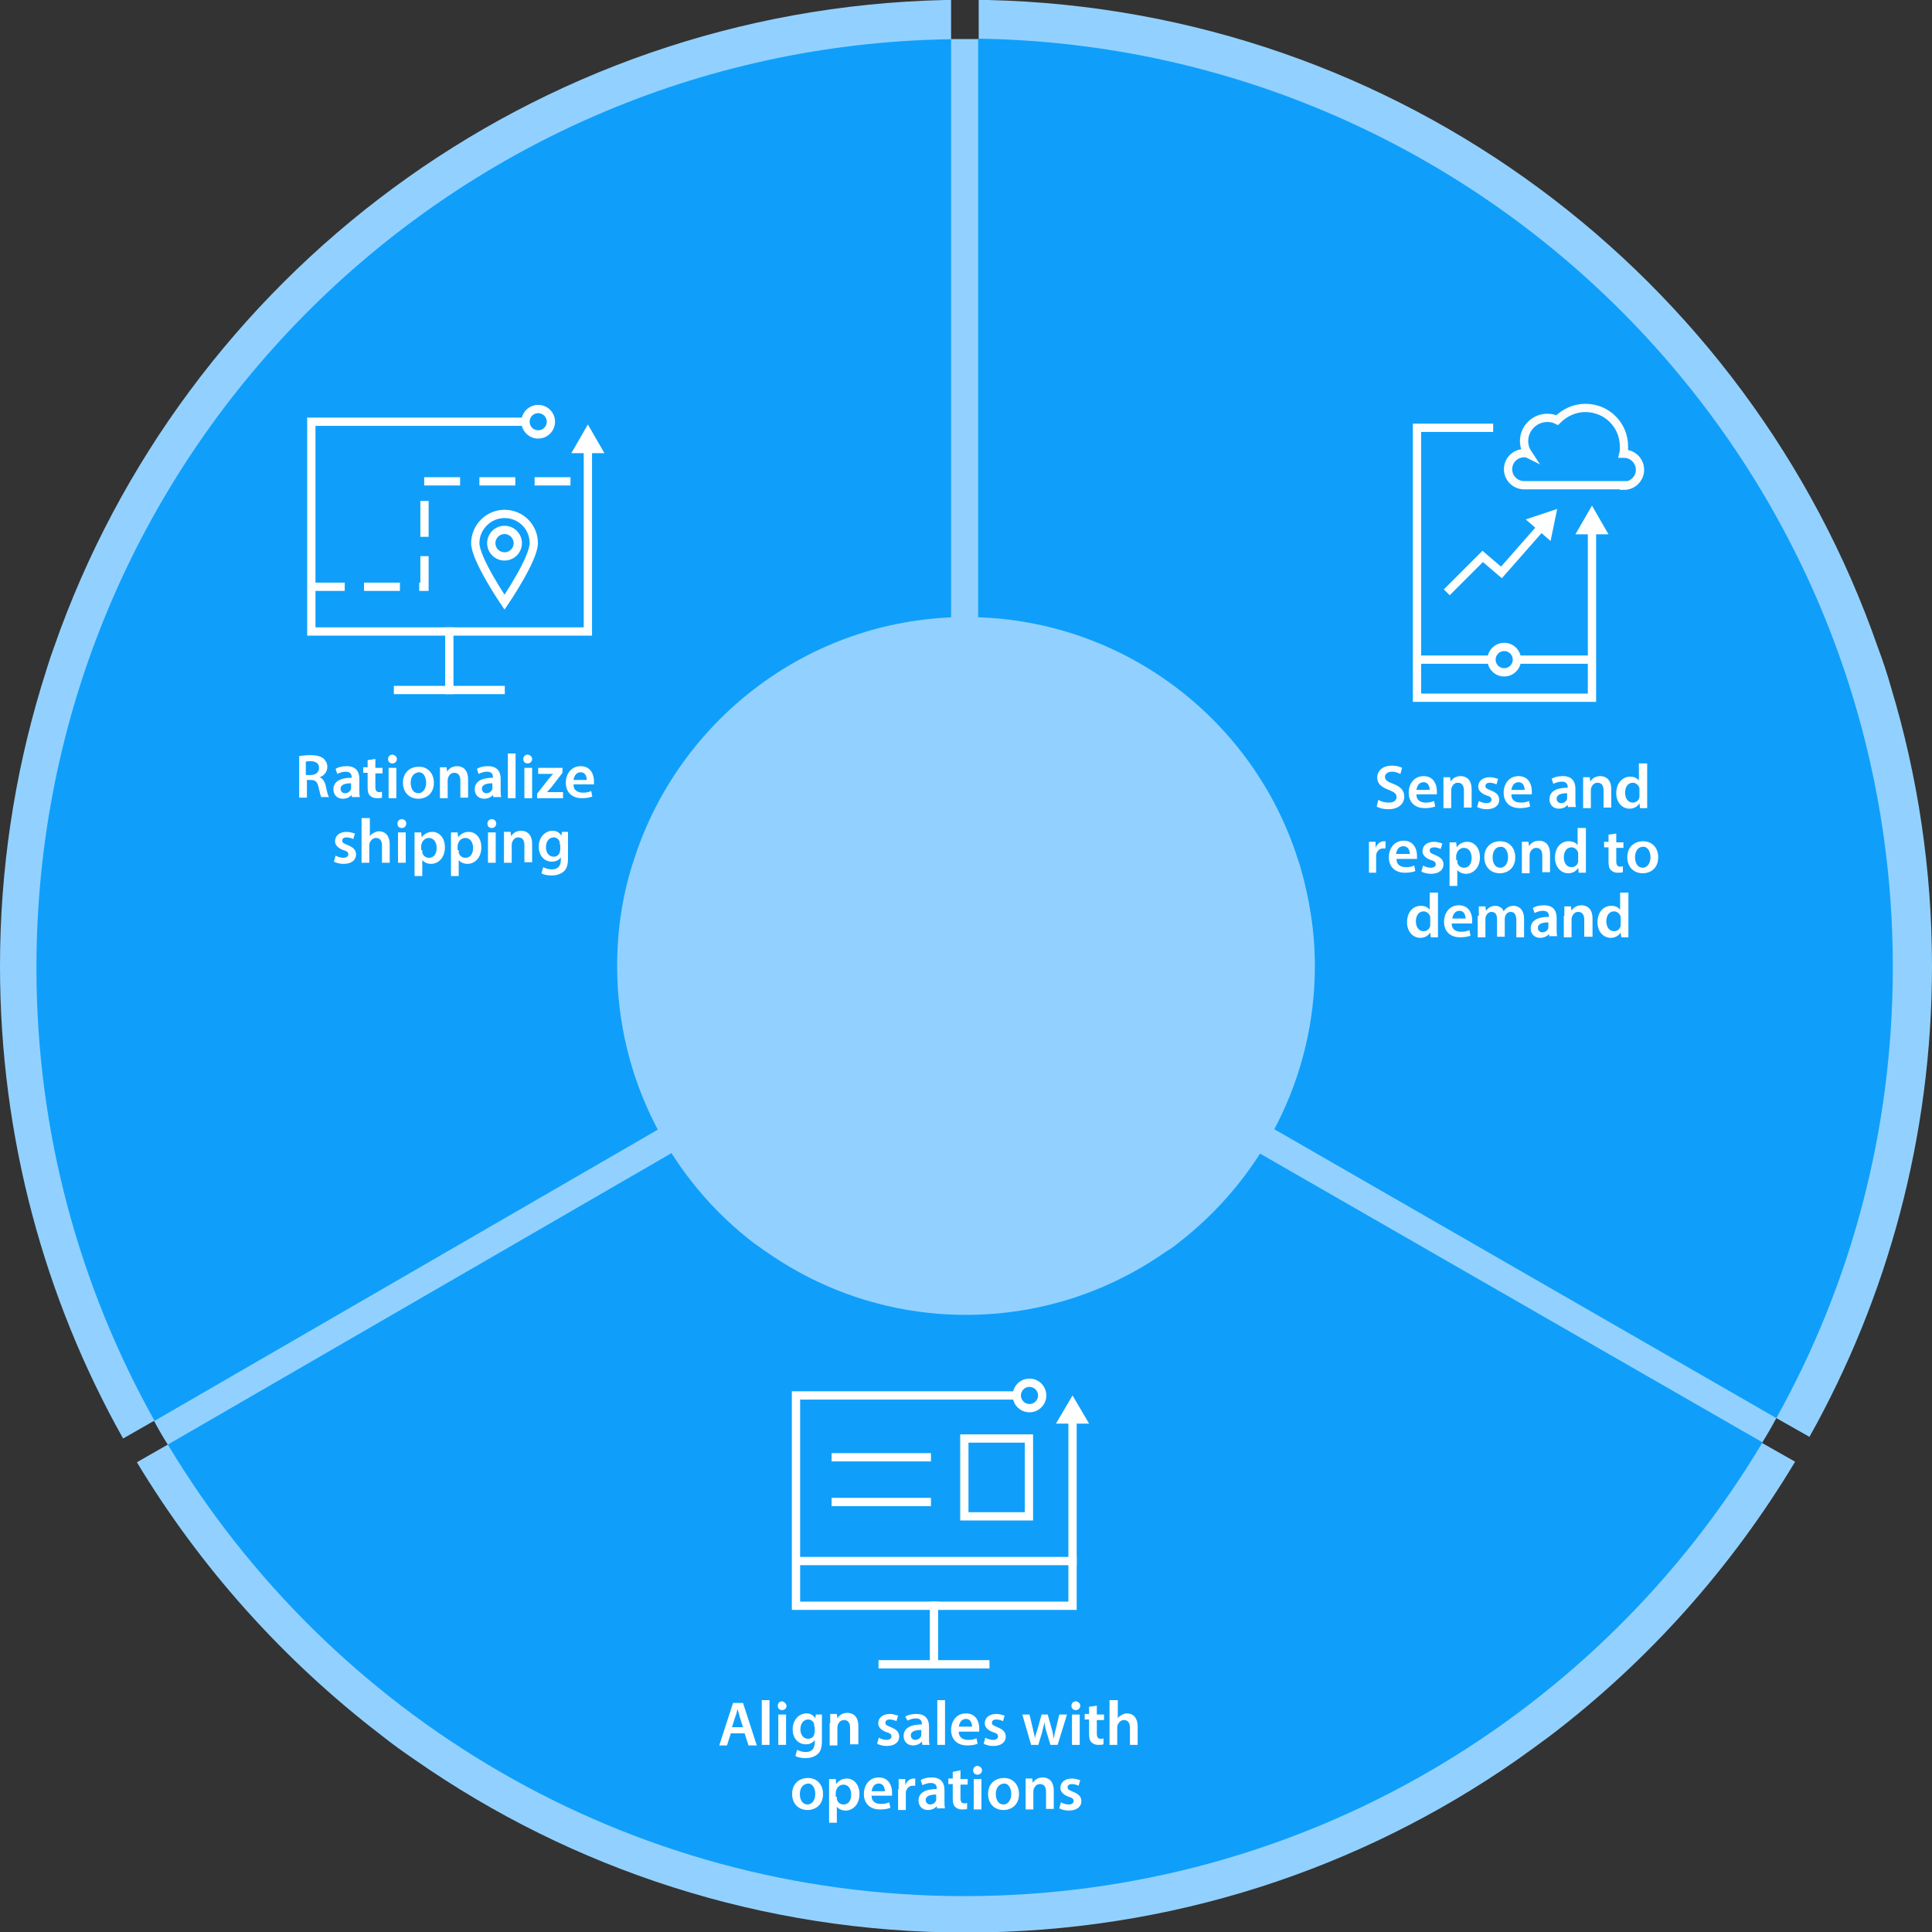 <svg xmlns="http://www.w3.org/2000/svg" width="350" height="350">
  <rect width="100%" height="100%" fill="#333333" stroke="none"/>
  <style>
    .st14{fill:#92d1ff}.st15{fill:#0f9ffa}.st27{display:inline}.st28{fill:none;stroke:#000;stroke-width:.14;stroke-miterlimit:10}.st31{fill:#fff}.st32,.st33{fill:none;stroke:#fff;stroke-miterlimit:10}.st32{stroke-linecap:square;stroke-width:1.5}.st33{stroke-width:1.499}
  </style>
  <g id="Layer_3">
    <path fill="#606060" d="M177.3 0v-8.1h-5V0h5z"/>
    <path d="M321.8 256.9l6 3.4C341.9 235.1 350 206 350 175c0-17.5-2.6-34.5-7.4-50.4-.7-2.5-1.5-4.9-2.4-7.3C316.8 50.1 253.6 1.7 178.9 0h-1.6v7.1h-5V0h-1.1C96.4 1.7 33.2 50.1 9.8 117.2c-.9 2.4-1.6 4.9-2.4 7.4C2.6 140.6 0 157.5 0 175c0 31.1 8.1 60.3 22.3 85.6l5.6-3.2c.8 1.5 1.6 2.9 2.5 4.3l-5.6 3.2C36.3 284 51.4 300.8 69 314.3c2 1.6 4.1 3.1 6.3 4.6 28.3 19.7 62.7 31.2 99.7 31.2 37.1 0 71.4-11.5 99.7-31.2 2.1-1.5 4.2-3 6.2-4.5 17.7-13.5 32.8-30.4 44.3-49.6l-6-3.4c1-1.6 1.8-3 2.6-4.5z" class="st14"/>
    <path d="M342.9 175c0 54.5-26 103-66.2 133.6-2 1.5-4 3-6 4.4-27.2 18.9-60.1 29.9-95.7 29.9s-68.5-11.1-95.7-29.9c-2-1.4-4-2.9-6-4.4C33.1 278 7.1 229.5 7.1 175c0-16.8 2.5-33.1 7.1-48.4.7-2.4 1.5-4.7 2.3-7.1C39 55.2 99.6 8.7 171.3 7.1h7.4c71.7 1.6 132.3 48 154.8 112.4.8 2.3 1.6 4.7 2.3 7 4.6 15.4 7.1 31.7 7.1 48.5z" class="st14"/>
    <path d="M172.3 7.1C80.5 8.5 6.6 83.2 6.6 175.3c0 29.8 7.8 57.8 21.4 82.1l144.3-83.5V7.1zM321.8 256.9c13.5-24.2 21.1-52 21.1-81.7 0-92.1-74-166.8-165.7-168.2v166.7l144.6 83.2zM30.4 261.7c29.4 49 83 81.8 144.3 81.8 61.5 0 115.2-33 144.6-82.2l-144.6-83.1-144.3 83.5z" class="st15"/>
    <path d="M238.2 175c0 20.5-9.8 38.7-24.9 50.3-.7.6-1.5 1.1-2.3 1.6-10.2 7.1-22.6 11.3-36 11.3-13.4 0-25.8-4.2-36-11.3-.8-.5-1.5-1.1-2.3-1.6-15.1-11.5-24.9-29.8-24.9-50.3 0-6.3.9-12.4 2.7-18.2l.9-2.7c8.5-24.2 31.3-41.7 58.2-42.3h2.8c27 .6 49.8 18.1 58.2 42.3l.9 2.7c1.7 5.8 2.7 11.9 2.7 18.2z" class="st14"/>
  </g>
  <g id="Layer_1">
    <g id="XMLID_133_">
      <path id="XMLID_140_" d="M81.4 114.4V125" class="st32"/>
      <path id="XMLID_139_" d="M72.1 125h18.6" class="st32"/>
      <g id="XMLID_137_">
        <path d="M106.5 81.2v33.2H56.4v-38h38.1" class="st32"/>
        <path d="M103.5 82.1l3-5.2 3 5.2z" class="st31"/>
      </g>
      <ellipse id="XMLID_136_" cx="97.5" cy="76.4" class="st32" rx="2.3" ry="2.3"/>
      <path id="XMLID_134_" fill="none" stroke="#fff" stroke-dasharray="5" stroke-linecap="square" stroke-miterlimit="10" stroke-width="1.5" d="M56.7 106.3h20.2V87.2h29.6"/>
    </g>
    <g id="XMLID_109_">
      <path id="XMLID_130_" d="M169.2 290.9v10.6" class="st32"/>
      <path id="XMLID_126_" d="M159.9 301.5h18.6" class="st32"/>
      <g id="XMLID_123_">
        <path d="M194.3 257.1v33.8h-50.1v-38.1h39.3" class="st32"/>
        <path d="M191.3 257.9l3-5.1 3 5.1z" class="st31"/>
      </g>
      <ellipse id="XMLID_116_" cx="186.5" cy="252.8" class="st32" rx="2.3" ry="2.3"/>
      <path id="XMLID_111_" d="M144.5 282.8h49.8" class="st32"/>
    </g>
    <path d="M54.1 137c.5-.1 1.3-.2 2.1-.2 1.1 0 1.9.2 2.4.6.4.4.7.9.7 1.5 0 1-.7 1.7-1.4 1.9.5.2.9.7 1.1 1.5.2 1 .4 1.8.6 2.1h-1.4c-.1-.2-.3-.9-.5-1.8-.2-1-.6-1.3-1.4-1.3h-.7v3.2h-1.4V137zm1.4 3.4h.8c.9 0 1.5-.5 1.5-1.3s-.6-1.2-1.5-1.2c-.4 0-.7 0-.9.1v2.4zM63.8 144.6l-.1-.6c-.3.4-.9.7-1.6.7-1.1 0-1.7-.8-1.7-1.7 0-1.4 1.2-2.1 3.3-2.1v-.1c0-.4-.1-1-1.1-1-.5 0-1.1.2-1.5.4l-.3-.9c.4-.3 1.1-.5 2-.5 1.8 0 2.3 1.1 2.3 2.3v2c0 .5 0 1 .1 1.3h-1.4zm-.2-2.7c-1 0-1.9.2-1.9 1 0 .5.4.8.8.8.6 0 1-.4 1.1-.8v-1zM68 137.5v1.6h1.3v1H68v2.4c0 .7.2 1 .7 1 .2 0 .4 0 .5-.1v1.1c-.2.1-.6.1-1 .1-.5 0-.9-.2-1.2-.5-.3-.3-.4-.8-.4-1.5V140h-.8v-1h.8v-1.3l1.4-.2zM71.9 137.5c0 .4-.3.8-.8.8s-.8-.3-.8-.8c0-.4.3-.8.8-.8.5.1.8.4.8.8zm-1.5 7.1v-5.5h1.4v5.5h-1.4zM78.6 141.8c0 2-1.4 2.9-2.8 2.9-1.6 0-2.8-1.1-2.8-2.9 0-1.8 1.2-2.9 2.9-2.9 1.6 0 2.7 1.2 2.7 2.9zm-4.2 0c0 1.1.5 1.9 1.4 1.9.8 0 1.4-.8 1.4-1.9 0-.9-.4-1.9-1.3-1.9-1.1.1-1.5 1-1.5 1.9zM79.7 140.7V139h1.2l.1.8c.2-.4.8-1 1.8-1s2 .6 2 2.4v3.3h-1.4v-3.1c0-.8-.3-1.4-1.1-1.4-.6 0-.9.4-1.1.8 0 .1-.1.3-.1.5v3.3h-1.4v-3.9zM89.4 144.6l-.1-.6c-.3.4-.9.7-1.6.7-1.1 0-1.7-.8-1.7-1.7 0-1.4 1.2-2.1 3.3-2.1v-.1c0-.4-.1-1-1.1-1-.5 0-1.1.2-1.5.4l-.3-.9c.4-.3 1.1-.5 2-.5 1.8 0 2.3 1.1 2.3 2.3v2c0 .5 0 1 .1 1.3h-1.4zm-.2-2.7c-1 0-1.9.2-1.9 1 0 .5.4.8.8.8.6 0 1-.4 1.1-.8v-1zM92 136.5h1.4v8.1H92v-8.1zM96.4 137.5c0 .4-.3.8-.8.8s-.8-.3-.8-.8c0-.4.3-.8.8-.8.5.1.8.4.8.8zm-1.4 7.1v-5.5h1.4v5.5H95zM97.3 143.8l2.1-2.7c.3-.3.5-.6.8-.9h-2.7v-1.1h4.4v.9l-2 2.6c-.3.3-.5.6-.8.9h2.9v1.1h-4.7v-.8zM103.9 142.2c0 1 .8 1.4 1.7 1.4.6 0 1.1-.1 1.5-.3l.2 1c-.5.2-1.1.3-1.9.3-1.8 0-2.9-1.1-2.9-2.8 0-1.5.9-3 2.7-3 1.8 0 2.4 1.5 2.4 2.7v.6h-3.7zm2.4-.9c0-.5-.2-1.4-1.1-1.4-.9 0-1.2.8-1.3 1.4h2.4zM60.8 155c.3.2.9.4 1.4.4.6 0 .9-.3.9-.6 0-.4-.2-.6-.9-.8-1.1-.4-1.5-1-1.5-1.6 0-1 .8-1.7 2.1-1.7.6 0 1.1.2 1.5.3l-.3 1c-.2-.1-.7-.3-1.2-.3s-.8.2-.8.6c0 .4.3.5 1 .8 1 .4 1.5.9 1.5 1.7 0 1-.8 1.7-2.3 1.7-.7 0-1.3-.2-1.7-.4l.3-1.1zM65.6 148.2H67v3.3c.2-.3.4-.5.7-.6.3-.2.6-.3 1-.3.9 0 1.9.6 1.9 2.4v3.3h-1.4v-3.1c0-.8-.3-1.4-1.1-1.4-.5 0-.9.4-1.1.8 0 .1-.1.3-.1.4v3.3h-1.4v-8.1zM73.6 149.2c0 .4-.3.8-.8.8s-.8-.3-.8-.8c0-.4.3-.8.8-.8s.8.4.8.8zm-1.5 7.1v-5.5h1.4v5.5h-1.4zM75.1 152.6v-1.8h1.2l.1.9c.4-.6 1.1-1 1.9-1 1.3 0 2.3 1.1 2.3 2.8 0 2-1.3 3-2.5 3-.7 0-1.3-.3-1.6-.7v2.9h-1.4v-6.1zm1.4 1.4v.4c.1.6.6 1 1.2 1 .9 0 1.4-.7 1.4-1.8 0-1-.5-1.8-1.4-1.8-.6 0-1.1.4-1.3 1 0 .1-.1.2-.1.4v.8zM81.7 152.6v-1.8h1.2l.1.9c.4-.6 1.1-1 1.9-1 1.3 0 2.3 1.1 2.3 2.8 0 2-1.3 3-2.5 3-.7 0-1.3-.3-1.6-.7v2.9h-1.4v-6.1zm1.4 1.4v.4c.1.6.6 1 1.2 1 .9 0 1.4-.7 1.4-1.8 0-1-.5-1.8-1.4-1.8-.6 0-1.1.4-1.3 1 0 .1-.1.2-.1.4v.8zM89.9 149.2c0 .4-.3.8-.8.8s-.8-.3-.8-.8c0-.4.3-.8.8-.8s.8.4.8.8zm-1.5 7.1v-5.5h1.4v5.5h-1.4zM91.3 152.4v-1.7h1.2l.1.8c.2-.4.8-1 1.8-1s2 .6 2 2.4v3.3H95v-3.1c0-.8-.3-1.4-1.1-1.4-.6 0-.9.4-1.1.8 0 .1-.1.3-.1.5v3.3h-1.4v-3.9zM102.9 150.7v4.7c0 1.2-.2 2-.8 2.5-.6.5-1.4.7-2.1.7-.7 0-1.5-.1-1.9-.4l.3-1.1c.4.2.9.4 1.6.4.9 0 1.6-.5 1.6-1.7v-.5c-.3.5-.9.8-1.6.8-1.4 0-2.4-1.1-2.4-2.7 0-1.8 1.2-2.9 2.5-2.9.8 0 1.3.4 1.6.9l.1-.7h1.1zm-1.5 2.3v-.4c-.1-.5-.5-.9-1.1-.9-.8 0-1.4.7-1.4 1.8 0 .9.5 1.7 1.4 1.7.5 0 1-.3 1.1-.8 0-.1.1-.3.1-.5v-.9z" class="st31"/>
    <g>
      <path d="M132.4 314l-.7 2.2h-1.4l2.5-7.7h1.8l2.5 7.7h-1.5l-.7-2.2h-2.5zm2.2-1.1l-.6-1.9c-.1-.5-.3-1-.4-1.4-.1.4-.2 1-.4 1.4l-.6 1.9h2zM138 308h1.4v8.1H138V308zM142.5 309c0 .4-.3.8-.8.8s-.8-.3-.8-.8c0-.4.3-.8.8-.8.4.1.7.4.8.8zm-1.5 7.1v-5.5h1.4v5.5H141zM148.9 310.6v4.7c0 1.2-.2 2-.8 2.5-.6.5-1.4.7-2.1.7-.7 0-1.5-.1-1.9-.4l.3-1.1c.4.2.9.4 1.6.4.9 0 1.6-.5 1.6-1.7v-.5c-.3.5-.9.8-1.6.8-1.4 0-2.4-1.1-2.4-2.7 0-1.8 1.2-2.9 2.5-2.9.8 0 1.3.4 1.6.9l.1-.7h1.1zm-1.4 2.2v-.4c-.1-.5-.5-.9-1.1-.9-.8 0-1.4.7-1.4 1.8 0 .9.5 1.7 1.4 1.7.5 0 1-.3 1.1-.8 0-.1.1-.3.1-.5v-.9zM150.4 312.2v-1.7h1.2l.1.8c.2-.4.8-1 1.8-1s2 .6 2 2.4v3.3H154v-3c0-.8-.3-1.4-1.1-1.4-.6 0-.9.4-1.1.8 0 .1-.1.3-.1.5v3.3h-1.4v-4zM159.2 314.8c.3.2.9.4 1.4.4.6 0 .9-.3.9-.6 0-.4-.2-.6-.9-.8-1.1-.4-1.5-1-1.5-1.6 0-1 .8-1.7 2.1-1.7.6 0 1.1.2 1.5.3l-.3 1c-.2-.1-.7-.3-1.2-.3s-.8.2-.8.6c0 .4.3.5 1 .8 1 .4 1.5.9 1.5 1.7 0 1-.8 1.7-2.3 1.7-.7 0-1.3-.2-1.7-.4l.3-1.1zM167.1 316.1l-.1-.6c-.3.4-.9.7-1.6.7-1.1 0-1.7-.8-1.7-1.7 0-1.4 1.2-2.1 3.3-2.1v-.1c0-.4-.1-1-1.1-1-.5 0-1.1.2-1.5.4l-.4-.7c.4-.3 1.1-.5 2-.5 1.8 0 2.3 1.1 2.3 2.3v2c0 .5 0 1 .1 1.3h-1.3zm-.2-2.7c-1 0-1.9.2-1.9 1 0 .5.4.8.8.8.6 0 1-.4 1.1-.8v-1zM169.8 308h1.4v8.1h-1.4V308zM173.7 313.8c0 1 .8 1.4 1.7 1.4.6 0 1.1-.1 1.5-.3l.2 1c-.5.2-1.1.3-1.9.3-1.8 0-2.9-1.1-2.9-2.8 0-1.5.9-3 2.7-3 1.8 0 2.4 1.5 2.4 2.7v.6h-3.7zm2.4-1c0-.5-.2-1.4-1.1-1.4-.9 0-1.2.8-1.3 1.4h2.4zM178.5 314.8c.3.2.9.4 1.4.4.6 0 .9-.3.9-.6 0-.4-.2-.6-.9-.8-1.1-.4-1.5-1-1.5-1.6 0-1 .8-1.7 2.1-1.7.6 0 1.1.2 1.5.3l-.3 1c-.2-.1-.7-.3-1.2-.3s-.8.2-.8.6c0 .4.3.5 1 .8 1 .4 1.5.9 1.5 1.7 0 1-.8 1.7-2.3 1.7-.7 0-1.3-.2-1.7-.4l.3-1.1zM186.5 310.6l.6 2.5c.1.6.3 1.2.4 1.8.1-.6.3-1.2.5-1.8l.7-2.5h1.1l.7 2.5c.2.6.3 1.3.4 1.9.1-.6.2-1.2.4-1.9l.6-2.5h1.4l-1.7 5.5h-1.3l-.7-2.3c-.2-.6-.3-1.1-.4-1.8-.1.7-.3 1.2-.4 1.8l-.7 2.3h-1.3l-1.6-5.5h1.3zM195.7 309c0 .4-.3.8-.8.8s-.8-.3-.8-.8c0-.4.3-.8.8-.8.5.1.8.4.8.8zm-1.5 7.1v-5.5h1.4v5.5h-1.4zM198.7 309v1.6h1.3v1h-1.3v2.4c0 .7.2 1 .7 1 .2 0 .4 0 .5-.1v1.1c-.2.1-.6.1-1 .1-.5 0-.9-.2-1.2-.5-.3-.3-.4-.8-.4-1.5v-2.6h-.8v-1h.8v-1.3l1.4-.2zM201.1 308h1.4v3.3c.2-.3.4-.5.7-.6.3-.2.6-.3 1-.3.9 0 1.9.6 1.9 2.4v3.3h-1.4V313c0-.8-.3-1.4-1.1-1.4-.5 0-.9.4-1.1.8 0 .1-.1.3-.1.4v3.3H201V308zM149.1 325c0 2-1.4 2.9-2.8 2.9-1.6 0-2.8-1.1-2.8-2.9 0-1.8 1.2-2.9 2.9-2.9 1.6 0 2.7 1.2 2.7 2.9zm-4.2 0c0 1.1.5 1.9 1.4 1.9.8 0 1.4-.8 1.4-1.9 0-.9-.4-1.9-1.3-1.9-1.1.1-1.5 1-1.5 1.9zM150.2 324.1v-1.8h1.2l.1.9c.4-.6 1.1-1 1.9-1 1.3 0 2.3 1.1 2.3 2.8 0 2-1.3 3-2.5 3-.7 0-1.3-.3-1.6-.7v2.9h-1.4v-6.1zm1.4 1.4v.4c.1.6.6 1 1.2 1 .9 0 1.4-.7 1.4-1.8 0-1-.5-1.8-1.4-1.8-.6 0-1.1.4-1.3 1 0 .1-.1.2-.1.4v.8zM157.9 325.4c0 1 .8 1.4 1.7 1.4.6 0 1.1-.1 1.5-.3l.2 1c-.5.2-1.1.3-1.9.3-1.8 0-2.9-1.1-2.9-2.8 0-1.5.9-3 2.7-3 1.8 0 2.4 1.5 2.4 2.7v.6h-3.7zm2.4-.9c0-.5-.2-1.4-1.1-1.4-.9 0-1.2.8-1.3 1.4h2.4zM162.8 324.1v-1.8h1.2v1.1c.3-.8.9-1.2 1.5-1.2h.3v1.3h-.4c-.7 0-1.1.4-1.3 1.1v3.3h-1.4v-3.8zM169.8 327.8l-.1-.6c-.3.4-.9.7-1.6.7-1.1 0-1.7-.8-1.7-1.7 0-1.4 1.2-2.1 3.3-2.1v-.1c0-.4-.1-1-1.1-1-.5 0-1.1.2-1.5.4l-.3-.9c.4-.3 1.1-.5 2-.5 1.8 0 2.3 1.1 2.3 2.3v2c0 .5 0 1 .1 1.3h-1.4zm-.2-2.7c-1 0-1.9.2-1.9 1 0 .5.4.8.8.8.6 0 1-.4 1.1-.8v-1zM174 320.7v1.6h1.3v1H174v2.4c0 .7.2 1 .7 1 .2 0 .4 0 .5-.1v1.1c-.2.1-.6.1-1 .1-.5 0-.9-.2-1.2-.5-.3-.3-.4-.8-.4-1.5v-2.6h-.8v-1h.8V321l1.4-.3zM177.9 320.7c0 .4-.3.8-.8.8s-.8-.3-.8-.8c0-.4.3-.8.8-.8.5.1.8.4.8.8zm-1.5 7.1v-5.5h1.4v5.5h-1.4zM184.6 325c0 2-1.4 2.9-2.8 2.9-1.6 0-2.8-1.1-2.8-2.9 0-1.8 1.2-2.9 2.9-2.9 1.6 0 2.7 1.2 2.7 2.9zm-4.2 0c0 1.1.5 1.9 1.4 1.9.8 0 1.4-.8 1.4-1.9 0-.9-.4-1.9-1.3-1.9-1.1.1-1.5 1-1.5 1.9zM185.8 323.9v-1.7h1.2l.1.8c.2-.4.8-1 1.8-1s2 .6 2 2.4v3.3h-1.4v-3.1c0-.8-.3-1.4-1.1-1.4-.6 0-.9.4-1.1.8 0 .1-.1.3-.1.5v3.3h-1.4v-3.9zM192.2 326.5c.3.2.9.4 1.4.4.6 0 .9-.3.9-.6 0-.4-.2-.6-.9-.8-1.1-.4-1.5-1-1.5-1.6 0-1 .8-1.7 2.1-1.7.6 0 1.1.2 1.5.3l-.3 1c-.2-.1-.7-.3-1.2-.3s-.8.2-.8.6c0 .4.3.5 1 .8 1 .4 1.5.9 1.5 1.7 0 1-.8 1.7-2.3 1.7-.7 0-1.3-.2-1.7-.4l.3-1.1z" class="st31"/>
    </g>
    <g>
      <path d="M249.7 144.9c.5.3 1.1.5 1.9.5.9 0 1.4-.4 1.4-1s-.4-.9-1.4-1.3c-1.3-.5-2.1-1.1-2.1-2.2 0-1.3 1-2.2 2.7-2.2.8 0 1.4.2 1.8.4l-.3 1.1c-.3-.1-.8-.4-1.5-.4-.9 0-1.3.5-1.3.9 0 .6.4.9 1.5 1.3 1.3.5 2 1.2 2 2.3 0 1.2-.9 2.3-2.9 2.3-.8 0-1.7-.2-2.1-.5l.3-1.2zM256.6 144c0 1 .8 1.4 1.7 1.4.6 0 1.1-.1 1.5-.3l.2 1c-.5.2-1.1.3-1.9.3-1.8 0-2.9-1.1-2.9-2.8 0-1.5.9-3 2.7-3 1.8 0 2.4 1.5 2.4 2.7v.6h-3.7zm2.4-.9c0-.5-.2-1.4-1.1-1.4-.9 0-1.2.8-1.3 1.4h2.4zM261.5 142.5v-1.7h1.2l.1.8c.2-.4.8-1 1.8-1s2 .6 2 2.4v3.3h-1.4v-3.1c0-.8-.3-1.4-1.1-1.4-.6 0-.9.4-1.1.8 0 .1-.1.3-.1.5v3.3h-1.4v-3.9zM267.9 145.1c.3.2.9.4 1.4.4.6 0 .9-.3.9-.6 0-.4-.2-.6-.9-.8-1.1-.4-1.5-1-1.5-1.6 0-1 .8-1.7 2.1-1.7.6 0 1.1.2 1.5.3l-.3 1c-.2-.1-.7-.3-1.2-.3s-.8.2-.8.6c0 .4.3.5 1 .8 1 .4 1.5.9 1.5 1.7 0 1-.8 1.7-2.3 1.7-.7 0-1.3-.2-1.7-.4l.3-1.1zM273.8 144c0 1 .8 1.4 1.7 1.4.6 0 1.1-.1 1.5-.3l.2 1c-.5.2-1.1.3-1.9.3-1.8 0-2.9-1.1-2.9-2.8 0-1.5.9-3 2.7-3 1.8 0 2.4 1.5 2.4 2.7v.6h-3.7zm2.4-.9c0-.5-.2-1.4-1.1-1.4-.9 0-1.2.8-1.3 1.4h2.4zM284.1 146.4l-.1-.6c-.3.4-.9.7-1.6.7-1.1 0-1.7-.8-1.7-1.7 0-1.4 1.2-2.1 3.3-2.1v-.1c0-.4-.1-1-1.1-1-.5 0-1.1.2-1.5.4l-.3-.9c.4-.3 1.1-.5 2-.5 1.8 0 2.3 1.1 2.3 2.3v2c0 .5 0 1 .1 1.3h-1.4zm-.2-2.7c-1 0-1.9.2-1.9 1 0 .5.4.8.8.8.6 0 1-.4 1.1-.8v-1zM286.8 142.5v-1.7h1.2l.1.8c.2-.4.8-1 1.8-1s2 .6 2 2.4v3.3h-1.4v-3.1c0-.8-.3-1.4-1.1-1.4-.6 0-.9.4-1.1.8 0 .1-.1.3-.1.5v3.3h-1.4v-3.9zM298.4 138.3v8.1h-1.3l-.1-.9c-.3.6-1 1-1.8 1-1.3 0-2.4-1.1-2.4-2.8 0-1.9 1.2-3 2.5-3 .8 0 1.3.3 1.6.7v-3.1h1.5zm-1.4 4.9v-.4c-.1-.5-.6-1-1.2-1-.9 0-1.4.8-1.4 1.8s.5 1.8 1.4 1.8c.6 0 1.1-.4 1.2-1V143.2zM248 154.3v-1.8h1.2v1.1c.3-.8.9-1.2 1.5-1.2h.3v1.3h-.4c-.7 0-1.1.4-1.3 1.1v3.3H248v-3.8zM253 155.7c0 1 .8 1.4 1.7 1.4.6 0 1.1-.1 1.5-.3l.2 1c-.5.2-1.1.3-1.9.3-1.8 0-2.9-1.1-2.9-2.8 0-1.5.9-3 2.7-3 1.8 0 2.4 1.5 2.4 2.7v.6H253zm2.4-1c0-.5-.2-1.4-1.2-1.4-.9 0-1.2.8-1.3 1.4h2.5zM257.8 156.8c.3.2.9.4 1.4.4.6 0 .9-.3.9-.6 0-.4-.2-.6-.9-.8-1.1-.4-1.5-1-1.5-1.6 0-1 .8-1.7 2.1-1.7.6 0 1.1.2 1.5.3l-.3 1c-.2-.1-.7-.3-1.2-.3s-.8.2-.8.6c0 .4.3.5 1 .8 1 .4 1.5.9 1.5 1.7 0 1-.8 1.7-2.3 1.7-.7 0-1.3-.2-1.7-.4l.3-1.1zM262.6 154.4v-1.8h1.2l.1.9c.4-.6 1.1-1 1.9-1 1.3 0 2.3 1.1 2.3 2.8 0 2-1.3 3-2.5 3-.7 0-1.3-.3-1.6-.7v2.9h-1.4v-6.1zm1.4 1.4v.4c.1.6.6 1 1.2 1 .9 0 1.4-.7 1.4-1.8 0-1-.5-1.8-1.4-1.8-.6 0-1.1.4-1.3 1 0 .1-.1.2-.1.4v.8zM274.5 155.3c0 2-1.4 2.9-2.8 2.9-1.6 0-2.8-1.1-2.8-2.9 0-1.8 1.2-2.9 2.9-2.9 1.6 0 2.7 1.2 2.7 2.9zm-4.1 0c0 1.1.5 1.9 1.4 1.9.8 0 1.4-.8 1.4-1.9 0-.9-.4-1.9-1.3-1.9-1.1 0-1.5 1-1.5 1.9zM275.7 154.2v-1.7h1.2l.1.8c.2-.4.8-1 1.8-1s2 .6 2 2.4v3.3h-1.4v-3c0-.8-.3-1.4-1.1-1.4-.6 0-.9.4-1.1.8 0 .1-.1.3-.1.5v3.3h-1.4v-4zM287.3 150v8.1H286l-.1-.9c-.3.6-1 1-1.8 1-1.3 0-2.4-1.1-2.4-2.8 0-1.9 1.1-3 2.5-3 .8 0 1.3.3 1.6.7V150h1.5zm-1.4 4.9v-.4c-.1-.5-.6-1-1.2-1-.9 0-1.4.8-1.4 1.8s.5 1.8 1.4 1.8c.6 0 1.1-.4 1.2-1V154.9zM292.8 151v1.6h1.3v1h-1.3v2.4c0 .7.2 1 .7 1 .2 0 .4 0 .5-.1v1.1c-.2.1-.6.1-1 .1-.5 0-.9-.2-1.2-.5-.3-.3-.4-.8-.4-1.5v-2.6h-.8v-1h.8v-1.3l1.4-.2zM300.4 155.3c0 2-1.4 2.9-2.8 2.9-1.6 0-2.8-1.1-2.8-2.9 0-1.8 1.2-2.9 2.9-2.9 1.6 0 2.7 1.2 2.7 2.9zm-4.2 0c0 1.1.5 1.9 1.4 1.9.8 0 1.4-.8 1.4-1.9 0-.9-.4-1.9-1.3-1.9-1.1 0-1.5 1-1.5 1.9zM260.5 161.7v8.1h-1.3l-.1-.9c-.3.6-1 1-1.8 1-1.3 0-2.4-1.1-2.4-2.8 0-1.9 1.1-3 2.5-3 .8 0 1.3.3 1.6.7v-3.1h1.5zm-1.4 4.8v-.4c-.1-.5-.6-1-1.2-1-.9 0-1.4.8-1.4 1.8s.5 1.8 1.4 1.8c.6 0 1.1-.4 1.2-1V166.5zM263 167.4c0 1 .8 1.4 1.7 1.4.6 0 1.1-.1 1.5-.3l.2 1c-.5.2-1.1.3-1.9.3-1.8 0-2.9-1.1-2.9-2.8 0-1.5.9-3 2.7-3 1.8 0 2.4 1.5 2.4 2.7v.6H263zm2.5-1c0-.5-.2-1.4-1.1-1.4-.9 0-1.2.8-1.3 1.4h2.4zM267.9 165.9v-1.7h1.2l.1.8c.3-.4.8-.9 1.7-.9.7 0 1.3.4 1.5 1 .2-.3.4-.5.7-.7.3-.2.7-.3 1.1-.3.9 0 1.9.6 1.9 2.4v3.3h-1.4v-3.1c0-.9-.3-1.5-1-1.5-.5 0-.8.3-1 .7 0 .1-.1.3-.1.5v3.3h-1.4v-3.2c0-.8-.3-1.3-1-1.3-.5 0-.9.4-1 .8-.1.1-.1.3-.1.5v3.3h-1.4v-3.9zM280.7 169.8l-.1-.6c-.3.4-.9.7-1.6.7-1.1 0-1.7-.8-1.7-1.7 0-1.4 1.2-2.1 3.3-2.1v-.1c0-.4-.1-1-1.1-1-.5 0-1.1.2-1.5.4l-.3-.9c.4-.3 1.1-.5 2-.5 1.8 0 2.3 1.1 2.3 2.3v2c0 .5 0 1 .1 1.3h-1.4zm-.2-2.7c-1 0-1.9.2-1.9 1 0 .5.4.8.8.8.6 0 1-.4 1.1-.8v-1zM283.4 165.9v-1.7h1.2l.1.8c.2-.4.8-1 1.8-1s2 .6 2 2.4v3.3H287v-3.1c0-.8-.3-1.4-1.1-1.4-.6 0-.9.4-1.1.8 0 .1-.1.3-.1.5v3.3h-1.4v-3.9zM295 161.7v8.1h-1.3l-.1-.9c-.3.6-1 1-1.8 1-1.3 0-2.4-1.1-2.4-2.8 0-1.9 1.1-3 2.5-3 .8 0 1.3.3 1.6.7v-3.1h1.5zm-1.4 4.8v-.4c-.1-.5-.6-1-1.2-1-.9 0-1.4.8-1.4 1.8s.5 1.8 1.4 1.8c.6 0 1.1-.4 1.2-1V166.5z" class="st31"/>
    </g>
    <path fill="none" stroke="#fcfcfc" stroke-miterlimit="10" stroke-width="1.5" d="M294.2 88c1.6 0 2.9-1.3 2.9-2.9 0-1.6-1.3-2.9-2.9-2.9h-.1c.1-.4.1-.8.1-1.3 0-3.9-3.1-7-7-7-2 0-3.8.9-5.1 2.2-.6-.3-1.2-.4-1.8-.4-2.3 0-4.2 1.9-4.2 4.2 0 .9.3 1.7.7 2.3-.2-.1-.4-.1-.7-.1-1.6 0-2.9 1.3-2.9 2.9 0 1.6 1.3 2.9 2.9 2.9h18.1z"/>
    <g>
      <path d="M262.1 107.3l6.5-6.5 3.4 2.9 7.3-8.3" class="st33"/>
      <path d="M280.9 98l1.2-5.8-5.7 1.9z" class="st31"/>
    </g>
    <path d="M174.7 260.6h11.7v14.1h-11.7zM151.4 264h16.5M151.4 272.1h16.5" class="st32"/>
    <circle cx="91.4" cy="98.4" r="2.4" class="st32"/>
    <path d="M96.7 98.4c0 2.9-5.3 10.7-5.3 10.7s-5.3-7.8-5.3-10.7 2.4-5.3 5.3-5.3 5.3 2.3 5.3 5.3z" class="st32"/>
    <g>
      <path d="M288.4 95.9v30.5h-31.7V77.5h13.8" class="st33"/>
      <path d="M285.4 96.8l3-5.2 3 5.2z" class="st31"/>
    </g>
    <circle cx="272.5" cy="119.5" r="2.3" class="st33"/>
    <path d="M256.7 119.5h13.1M275.3 119.5h13.1" class="st33"/>
  </g>
</svg>

